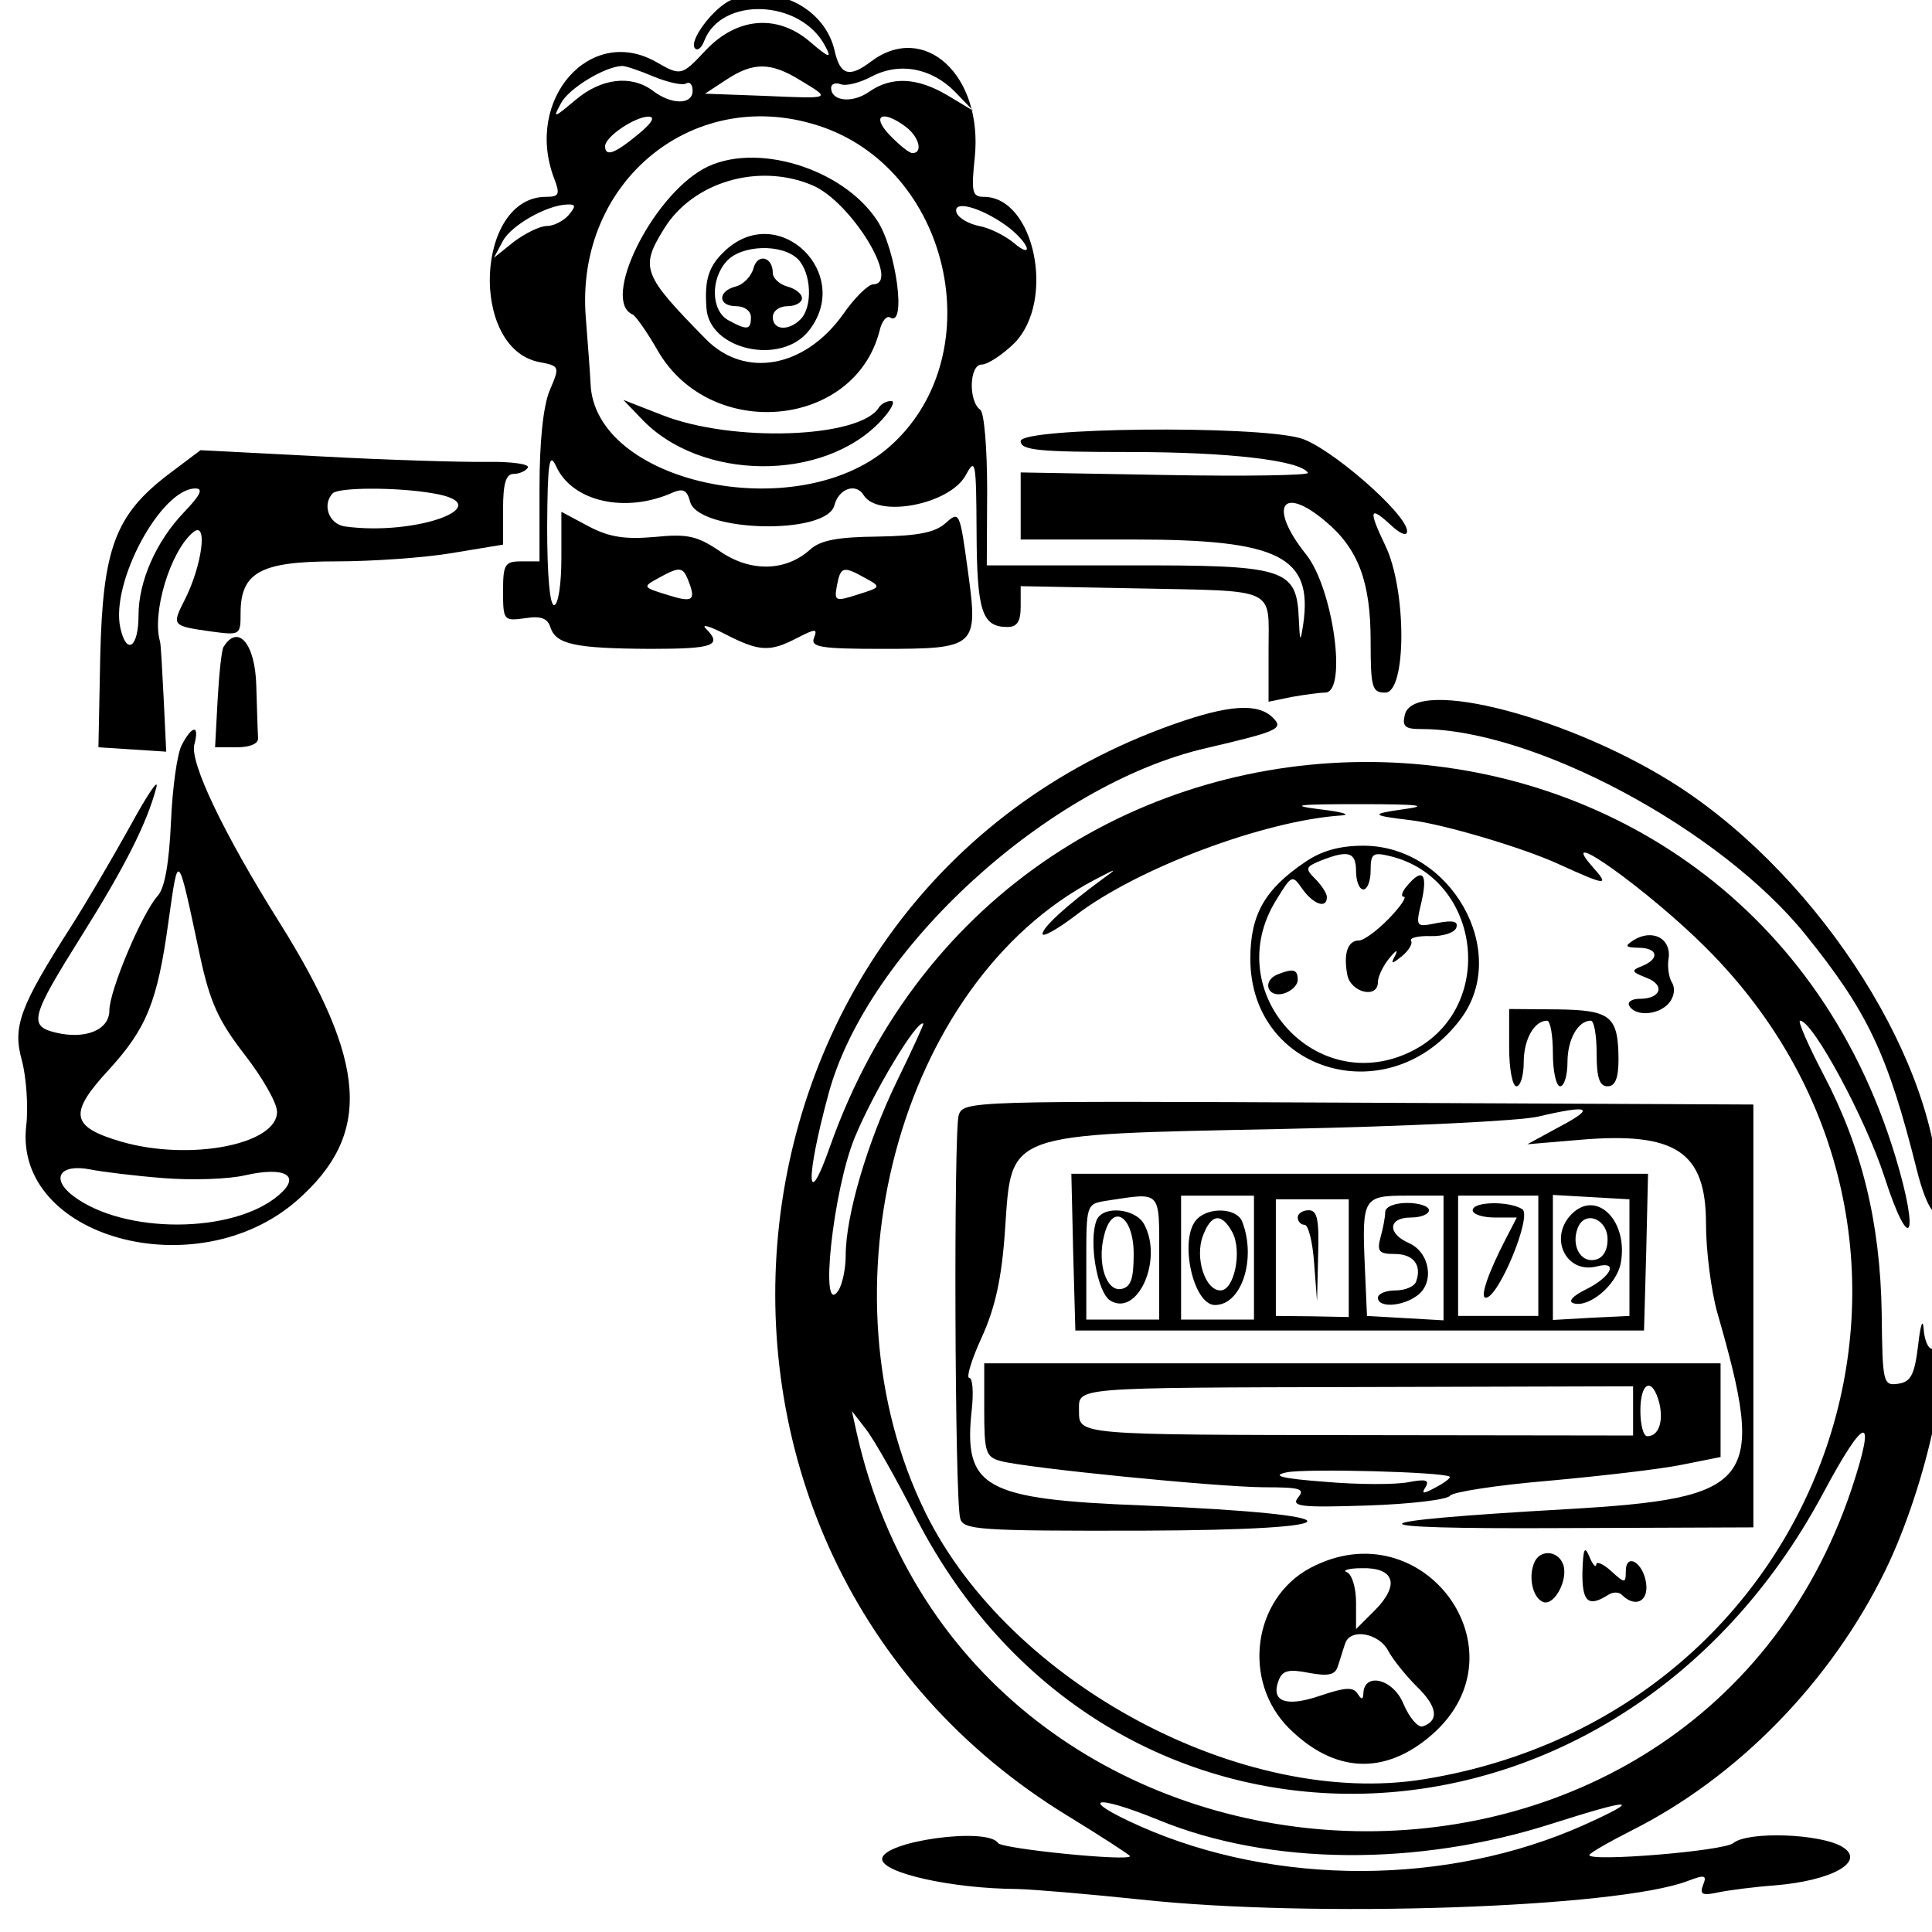 <svg version="1.0" xmlns="http://www.w3.org/2000/svg" viewBox="0 0 5300 5300" xml:space="preserve" xmlns:xlink="http://www.w3.org/1999/xlink">
<g transform="translate(0,5300) scale(1,-1)">
<path d="M2006 5300 c-48 -20 -119 -114 -99 -133 7 -7 18 2 25 21 47 122 263
114 331 -13 20 -37 13 -36 -44 13 -89 74 -199 64 -284 -27 -65 -69 -67 -70
-135 -31 -181 103 -362 -103 -280 -319 17 -44 14 -51 -22 -51 -193 0 -211
-414 -20 -453 58 -11 58 -12 30 -78 -18 -43 -28 -141 -28 -268 l0 -201 -50 0
c-45 0 -50 -8 -50 -82 0 -80 2 -82 60 -74 44 7 62 0 70 -25 15 -47 69 -58 275
-59 173 0 198 9 151 56 -13 13 12 6 54 -16 94 -48 122 -49 197 -10 51 26 56
26 46 0 -10 -25 18 -30 184 -30 263 0 267 4 238 215 -22 161 -23 164 -61 130
-29 -26 -75 -35 -186 -37 -109 -1 -157 -10 -185 -35 -67 -61 -164 -63 -247 -6
-63 43 -90 49 -180 40 -81 -7 -124 -1 -181 29 l-75 40 0 -128 c0 -72 -9 -128
-20 -128 -12 0 -19 84 -19 215 1 179 6 207 25 165 45 -97 191 -129 320 -71 28
12 39 6 47 -25 22 -84 375 -93 396 -10 12 46 59 62 80 28 39 -64 236 -26 280
54 27 50 29 40 30 -157 1 -217 15 -259 85 -259 26 0 36 15 36 56 l0 56 315 -6
c393 -8 365 5 365 -168 l0 -143 63 13 c34 6 76 12 92 12 62 0 22 287 -52 379
-104 130 -68 193 53 91 90 -75 124 -166 124 -328 0 -129 4 -142 40 -142 59 0
59 283 0 404 -47 98 -43 110 16 55 26 -24 44 -31 44 -16 0 47 -214 233 -293
255 -128 36 -767 29 -767 -8 0 -25 47 -30 301 -30 271 0 466 -23 487 -57 5 -7
-171 -10 -390 -6 l-398 7 0 -92 0 -92 311 0 c399 0 491 -47 464 -233 -8 -51
-9 -49 -12 15 -6 139 -35 148 -472 147 l-384 0 1 207 c0 113 -8 213 -19 220
-33 24 -30 124 4 124 16 0 56 26 89 58 115 116 56 402 -83 402 -32 0 -35 13
-25 108 23 225 -138 374 -285 263 -59 -45 -84 -37 -99 28 -26 120 -165 189
-284 141z m-213 -210 c39 -16 79 -25 89 -19 10 6 18 -3 18 -20 0 -39 -58 -39
-109 0 -59 44 -141 35 -212 -25 -61 -51 -63 -52 -40 -9 21 40 119 100 167 102
8 1 47 -12 87 -29z m402 -10 c86 -52 89 -51 -98 -43 l-163 6 58 38 c74 49 122
49 203 -1z m425 -32 l50 -52 -70 42 c-84 50 -155 53 -216 10 -46 -32 -104 -26
-104 11 0 11 12 15 26 10 15 -6 53 4 85 21 76 40 164 24 229 -42z m-870 -117
c-64 -53 -90 -62 -90 -32 0 26 82 81 119 81 20 0 9 -18 -29 -49z m508 20 c358
-127 461 -637 178 -880 -253 -216 -807 -96 -816 178 -1 23 -7 104 -13 180 -30
377 303 644 651 522z m227 1 c36 -27 48 -72 18 -72 -9 0 -37 23 -63 50 -51 54
-19 70 45 22z m-925 -242 c-14 -16 -41 -30 -60 -30 -19 0 -59 -20 -90 -43
l-55 -44 24 45 c23 44 122 100 178 101 23 1 23 -5 3 -29z m1199 -28 c27 -19
52 -46 57 -60 5 -14 -11 -9 -34 11 -24 20 -67 42 -96 47 -29 6 -57 22 -62 37
-11 35 65 15 135 -35z m-871 -974 c22 -56 13 -62 -57 -40 -68 21 -69 22 -25
46 58 32 67 32 82 -6z m486 6 c44 -24 43 -25 -21 -45 -62 -20 -65 -18 -57 25
10 52 17 54 78 20z"/>
<path d="M1930 4837 c-144 -80 -282 -363 -194 -400 8 -4 40 -49 69 -100 145
-249 540 -212 608 56 6 26 19 42 29 36 45 -28 17 185 -35 265 -95 146 -339
219 -477 143z m298 -45 c106 -44 245 -271 167 -272 -14 -1 -51 -37 -82 -82
-105 -147 -269 -177 -376 -69 -175 178 -182 196 -115 304 79 128 259 181 406
119z"/>
<path d="M1992 4615 c-47 -43 -60 -79 -54 -160 7 -115 205 -159 281 -62 122
155 -80 354 -227 222z m197 -26 c37 -38 41 -131 7 -165 -33 -33 -76 -30 -76 6
0 17 18 30 40 30 22 0 40 10 40 22 0 12 -18 26 -40 32 -22 6 -40 23 -40 37 0
45 -42 55 -53 13 -6 -22 -28 -45 -49 -50 -50 -13 -49 -54 2 -54 22 0 40 -13
40 -30 0 -35 -10 -37 -61 -9 -48 25 -51 112 -6 162 41 46 153 49 196 6z"/>
<path d="M1758 4153 c162 -174 503 -176 660 -6 27 29 39 53 27 53 -13 0 -28
-8 -34 -18 -52 -84 -402 -97 -596 -20 l-105 41 48 -50z"/>
<path d="M461 3998 c-145 -111 -179 -203 -186 -498 l-5 -250 93 -6 93 -6 -7
146 c-4 80 -8 151 -10 156 -23 78 28 248 91 300 41 34 25 -91 -24 -187 -35
-69 -34 -70 71 -85 82 -11 83 -11 83 50 0 112 55 142 261 142 100 0 244 10
320 23 l139 23 0 97 c0 71 8 97 29 97 16 0 33 8 39 17 6 10 -45 17 -113 16
-69 -1 -273 5 -455 15 l-330 17 -89 -67z m44 -103 c-76 -79 -125 -189 -125
-283 0 -89 -33 -111 -50 -34 -27 125 112 382 206 382 23 0 13 -19 -31 -65z
m681 52 c191 -31 -42 -119 -241 -91 -43 7 -62 60 -32 91 17 16 173 17 273 0z"/>
<path d="M613 3525 c-5 -8 -12 -73 -16 -145 l-7 -130 60 0 c36 0 59 10 58 25
-1 14 -3 79 -5 145 -3 114 -50 170 -90 105z"/>
<path d="M3854 3340 c-8 -33 0 -40 45 -40 308 0 820 -274 1054 -564 171 -212
226 -328 306 -648 27 -107 60 -150 60 -78 2 365 -319 874 -712 1131 -290 189
-725 304 -753 199z"/>
<path d="M3219 3313 c-1310 -463 -1485 -2265 -289 -2995 93 -57 170 -107 170
-110 0 -15 -351 20 -362 36 -29 45 -318 5 -318 -44 0 -38 191 -81 370 -82 44
-1 197 -14 340 -29 471 -51 1306 -23 1500 51 47 18 53 16 42 -11 -10 -26 -2
-30 43 -20 30 6 100 15 155 19 156 13 249 65 185 105 -59 37 -260 44 -300 11
-26 -22 -395 -52 -395 -33 0 5 52 35 115 67 293 147 548 409 697 714 115 236
194 608 128 608 -11 0 -21 25 -23 55 -2 30 -9 10 -15 -45 -10 -82 -20 -101
-55 -106 -41 -6 -43 2 -45 194 -4 247 -54 453 -159 653 -43 82 -72 149 -65
149 35 0 181 -271 232 -430 70 -216 97 -166 30 56 -432 1430 -2420 1450 -2923
29 -65 -185 -68 -91 -4 145 107 395 604 849 1037 948 197 46 212 53 182 83
-41 41 -121 36 -273 -18z m631 -233 c-92 -13 -90 -17 20 -30 90 -11 307 -75
407 -121 132 -60 139 -60 91 -6 -105 120 156 -67 312 -223 792 -791 348 -2099
-774 -2281 -495 -80 -1136 262 -1367 731 -299 607 -74 1453 463 1736 65 34 66
34 19 0 -95 -70 -161 -130 -161 -148 0 -10 41 13 91 51 168 129 517 260 729
274 28 2 1 10 -60 17 -86 11 -62 14 110 14 163 0 194 -4 120 -14z m-1390 -747
c-80 -165 -140 -367 -140 -477 0 -36 -9 -79 -20 -96 -53 -81 -15 275 45 420
51 124 171 324 188 312 2 -1 -31 -73 -73 -159z m51 -1193 c534 -1042 1917
-1007 2490 63 116 217 148 223 79 14 -445 -1332 -2422 -1221 -2730 153 l-13
59 38 -49 c22 -28 83 -135 136 -240z m668 -833 c305 -125 711 -128 1081 -9
220 70 248 69 84 -5 -372 -166 -843 -168 -1216 -3 -173 77 -130 91 51 17z"/>
<path d="M3580 2935 c-111 -75 -150 -145 -150 -265 0 -315 385 -424 578 -164
136 184 -28 474 -268 474 -65 0 -115 -14 -160 -45z m140 -25 c0 -27 9 -50 20
-50 11 0 20 23 20 52 0 47 6 51 55 39 250 -62 291 -415 61 -533 -263 -135
-532 160 -375 413 43 70 44 70 72 30 30 -42 67 -55 67 -22 0 10 -14 32 -32 50
-28 28 -27 33 15 50 76 30 97 24 97 -29z"/>
<path d="M3860 2870 c-14 -16 -18 -30 -9 -30 9 0 -9 -27 -41 -60 -32 -33 -69
-60 -82 -60 -31 0 -43 -36 -32 -94 9 -49 84 -67 84 -20 0 15 14 44 31 65 18
22 25 26 17 9 -14 -26 -11 -26 18 -3 18 15 30 34 25 42 -5 8 19 14 53 13 34
-1 66 9 71 23 6 18 -9 21 -52 13 -60 -12 -60 -12 -43 60 17 76 2 92 -40 42z"/>
<path d="M3505 2627 c-43 -17 -29 -64 15 -53 22 6 40 23 40 38 0 29 -12 32
-55 15z"/>
<path d="M4480 2720 c-24 -16 -21 -19 15 -20 53 0 59 -30 10 -50 -31 -12 -30
-16 11 -32 53 -20 41 -58 -18 -58 -22 0 -35 -9 -28 -20 18 -30 82 -24 109 9
14 17 17 40 8 55 -9 14 -13 43 -10 64 10 57 -44 86 -97 52z"/>
<path d="M4140 2426 c0 -58 9 -106 20 -106 11 0 20 30 20 66 0 63 29 114 64
114 9 0 16 -40 16 -90 0 -49 9 -90 20 -90 11 0 20 30 20 66 0 63 29 114 64
114 9 0 16 -40 16 -90 0 -67 8 -90 30 -90 21 0 30 22 30 75 -1 118 -21 134
-169 136 l-131 1 0 -106z"/>
<path d="M2630 2241 c-14 -44 -11 -1051 4 -1106 8 -32 48 -35 502 -34 599 2
601 44 3 69 -442 17 -497 48 -473 265 5 47 2 85 -7 85 -9 0 6 50 34 111 37 81
55 162 64 294 19 272 -8 262 763 278 336 7 651 22 700 34 141 33 158 25 60
-27 l-90 -49 142 12 c265 23 348 -32 348 -230 0 -74 14 -183 31 -244 135 -468
104 -509 -412 -539 -597 -34 -604 -55 -19 -52 l530 2 0 580 0 580 -1084 5
c-1064 5 -1083 5 -1096 -34z"/>
<path d="M2944 1865 l6 -215 780 0 780 0 6 215 5 215 -791 0 -791 0 5 -215z
m236 -15 l0 -170 -100 0 -100 0 0 159 c0 157 0 158 55 167 153 23 145 32 145
-156z m260 0 l0 -170 -100 0 -100 0 0 170 0 170 100 0 100 0 0 -170z m260 -1
l0 -162 -100 2 -100 1 0 160 0 160 100 0 100 0 0 -161z m260 0 l0 -171 -105 6
-105 6 -6 138 c-8 186 -4 192 115 192 l101 0 0 -171z m260 6 l0 -165 -110 0
-110 0 0 165 0 165 110 0 110 0 0 -165z m250 -5 l0 -160 -105 -5 -105 -6 0
172 0 171 105 -6 105 -6 0 -160z"/>
<path d="M3008 1952 c-22 -58 2 -198 38 -220 75 -45 145 112 93 209 -24 45
-115 53 -131 11z m102 -92 c0 -69 -8 -91 -34 -96 -41 -8 -67 71 -47 147 22 91
81 54 81 -51z"/>
<path d="M3284 1956 c-51 -51 -12 -236 49 -236 73 0 114 126 75 228 -14 38
-90 42 -124 8z m97 -37 c27 -52 5 -159 -33 -159 -42 0 -71 90 -48 150 23 61
51 64 81 9z"/>
<path d="M3560 1960 c0 -11 9 -20 19 -20 10 0 22 -47 26 -105 l8 -105 3 125
c3 99 -2 125 -26 125 -16 0 -30 -9 -30 -20z"/>
<path d="M3800 1975 c0 -14 -6 -45 -13 -70 -10 -38 -4 -45 39 -45 51 0 75 -30
59 -75 -4 -14 -30 -25 -57 -25 -26 0 -48 -9 -48 -20 0 -28 66 -25 108 6 48 35
35 118 -23 144 -60 26 -57 70 5 70 28 0 50 9 50 20 0 11 -27 20 -60 20 -35 0
-60 -11 -60 -25z"/>
<path d="M4040 1980 c0 -11 27 -20 61 -20 l60 0 -31 -60 c-48 -93 -71 -160
-54 -160 35 0 128 225 100 243 -37 23 -136 21 -136 -3z"/>
<path d="M4312 1970 c-65 -65 -16 -166 69 -144 61 16 38 -30 -32 -64 -34 -17
-48 -32 -33 -37 42 -14 118 49 130 109 22 115 -65 204 -134 136z m98 -70 c0
-31 -13 -52 -35 -56 -40 -8 -65 40 -47 87 19 50 82 26 82 -31z"/>
<path d="M2700 1432 c0 -115 4 -129 45 -140 69 -19 591 -71 722 -72 100 0 114
-4 94 -28 -20 -25 7 -28 191 -22 118 4 219 16 226 27 7 10 129 29 272 41 143
13 307 32 365 44 l105 21 0 128 0 129 -1010 0 -1010 0 0 -128z m1780 -2 l0
-68 -725 1 c-804 1 -795 0 -795 67 0 65 -27 63 785 65 l735 2 0 -67z m72 21
c12 -51 -2 -91 -33 -91 -11 0 -19 32 -19 70 0 80 33 94 52 21z m-575 -202 c3
-3 -13 -16 -38 -29 -35 -19 -41 -19 -28 1 11 19 0 22 -47 13 -35 -7 -138 -7
-229 1 -120 9 -149 17 -105 26 55 11 431 1 447 -12z"/>
<path d="M4341 987 c-1 -82 16 -97 71 -62 12 8 28 8 36 1 36 -37 74 -21 68 29
-7 58 -56 88 -56 34 0 -33 -3 -33 -40 1 -22 20 -41 28 -41 18 -1 -10 -10 0
-19 22 -13 31 -17 22 -19 -43z"/>
<path d="M3595 999 c-158 -84 -189 -310 -59 -440 125 -124 264 -130 393 -17
261 229 -25 620 -334 457z m218 -31 c8 -19 -8 -52 -40 -84 l-53 -53 0 73 c0
40 -11 77 -25 83 -14 5 5 11 41 11 42 1 70 -9 77 -30z m-4 -198 c12 -22 46
-65 77 -96 57 -55 63 -94 17 -110 -13 -4 -37 24 -53 62 -28 69 -109 88 -110
27 -1 -16 -5 -16 -16 1 -12 19 -35 17 -103 -6 -94 -32 -136 -16 -113 43 10 26
27 31 82 20 54 -10 73 -6 80 18 6 17 14 45 20 62 14 44 94 29 119 -21z"/>
<path d="M4208 1011 c-16 -41 -2 -96 26 -106 31 -10 69 63 54 104 -15 39 -66
41 -80 2z"/>
<path d="M499 3257 c-13 -23 -26 -119 -30 -212 -5 -112 -17 -181 -36 -202 -44
-49 -133 -261 -133 -315 0 -54 -67 -81 -150 -60 -72 18 -64 45 72 262 120 191
181 311 207 410 7 28 -26 -22 -74 -110 -49 -88 -120 -209 -159 -270 -142 -222
-162 -276 -136 -369 12 -45 18 -126 12 -179 -36 -307 468 -446 743 -205 206
181 194 376 -50 765 -153 244 -244 436 -232 485 15 55 -5 55 -34 0z m50 -581
c27 -125 50 -176 122 -269 49 -63 89 -133 89 -157 0 -90 -240 -136 -427 -82
-140 41 -146 77 -33 199 102 112 132 185 162 404 28 196 24 200 87 -95z m-99
-608 c77 -6 177 -3 223 8 111 25 155 -2 90 -56 -125 -105 -423 -106 -562 -1
-63 48 -37 89 46 73 35 -7 126 -18 203 -24z"/>
</g>
</svg>

